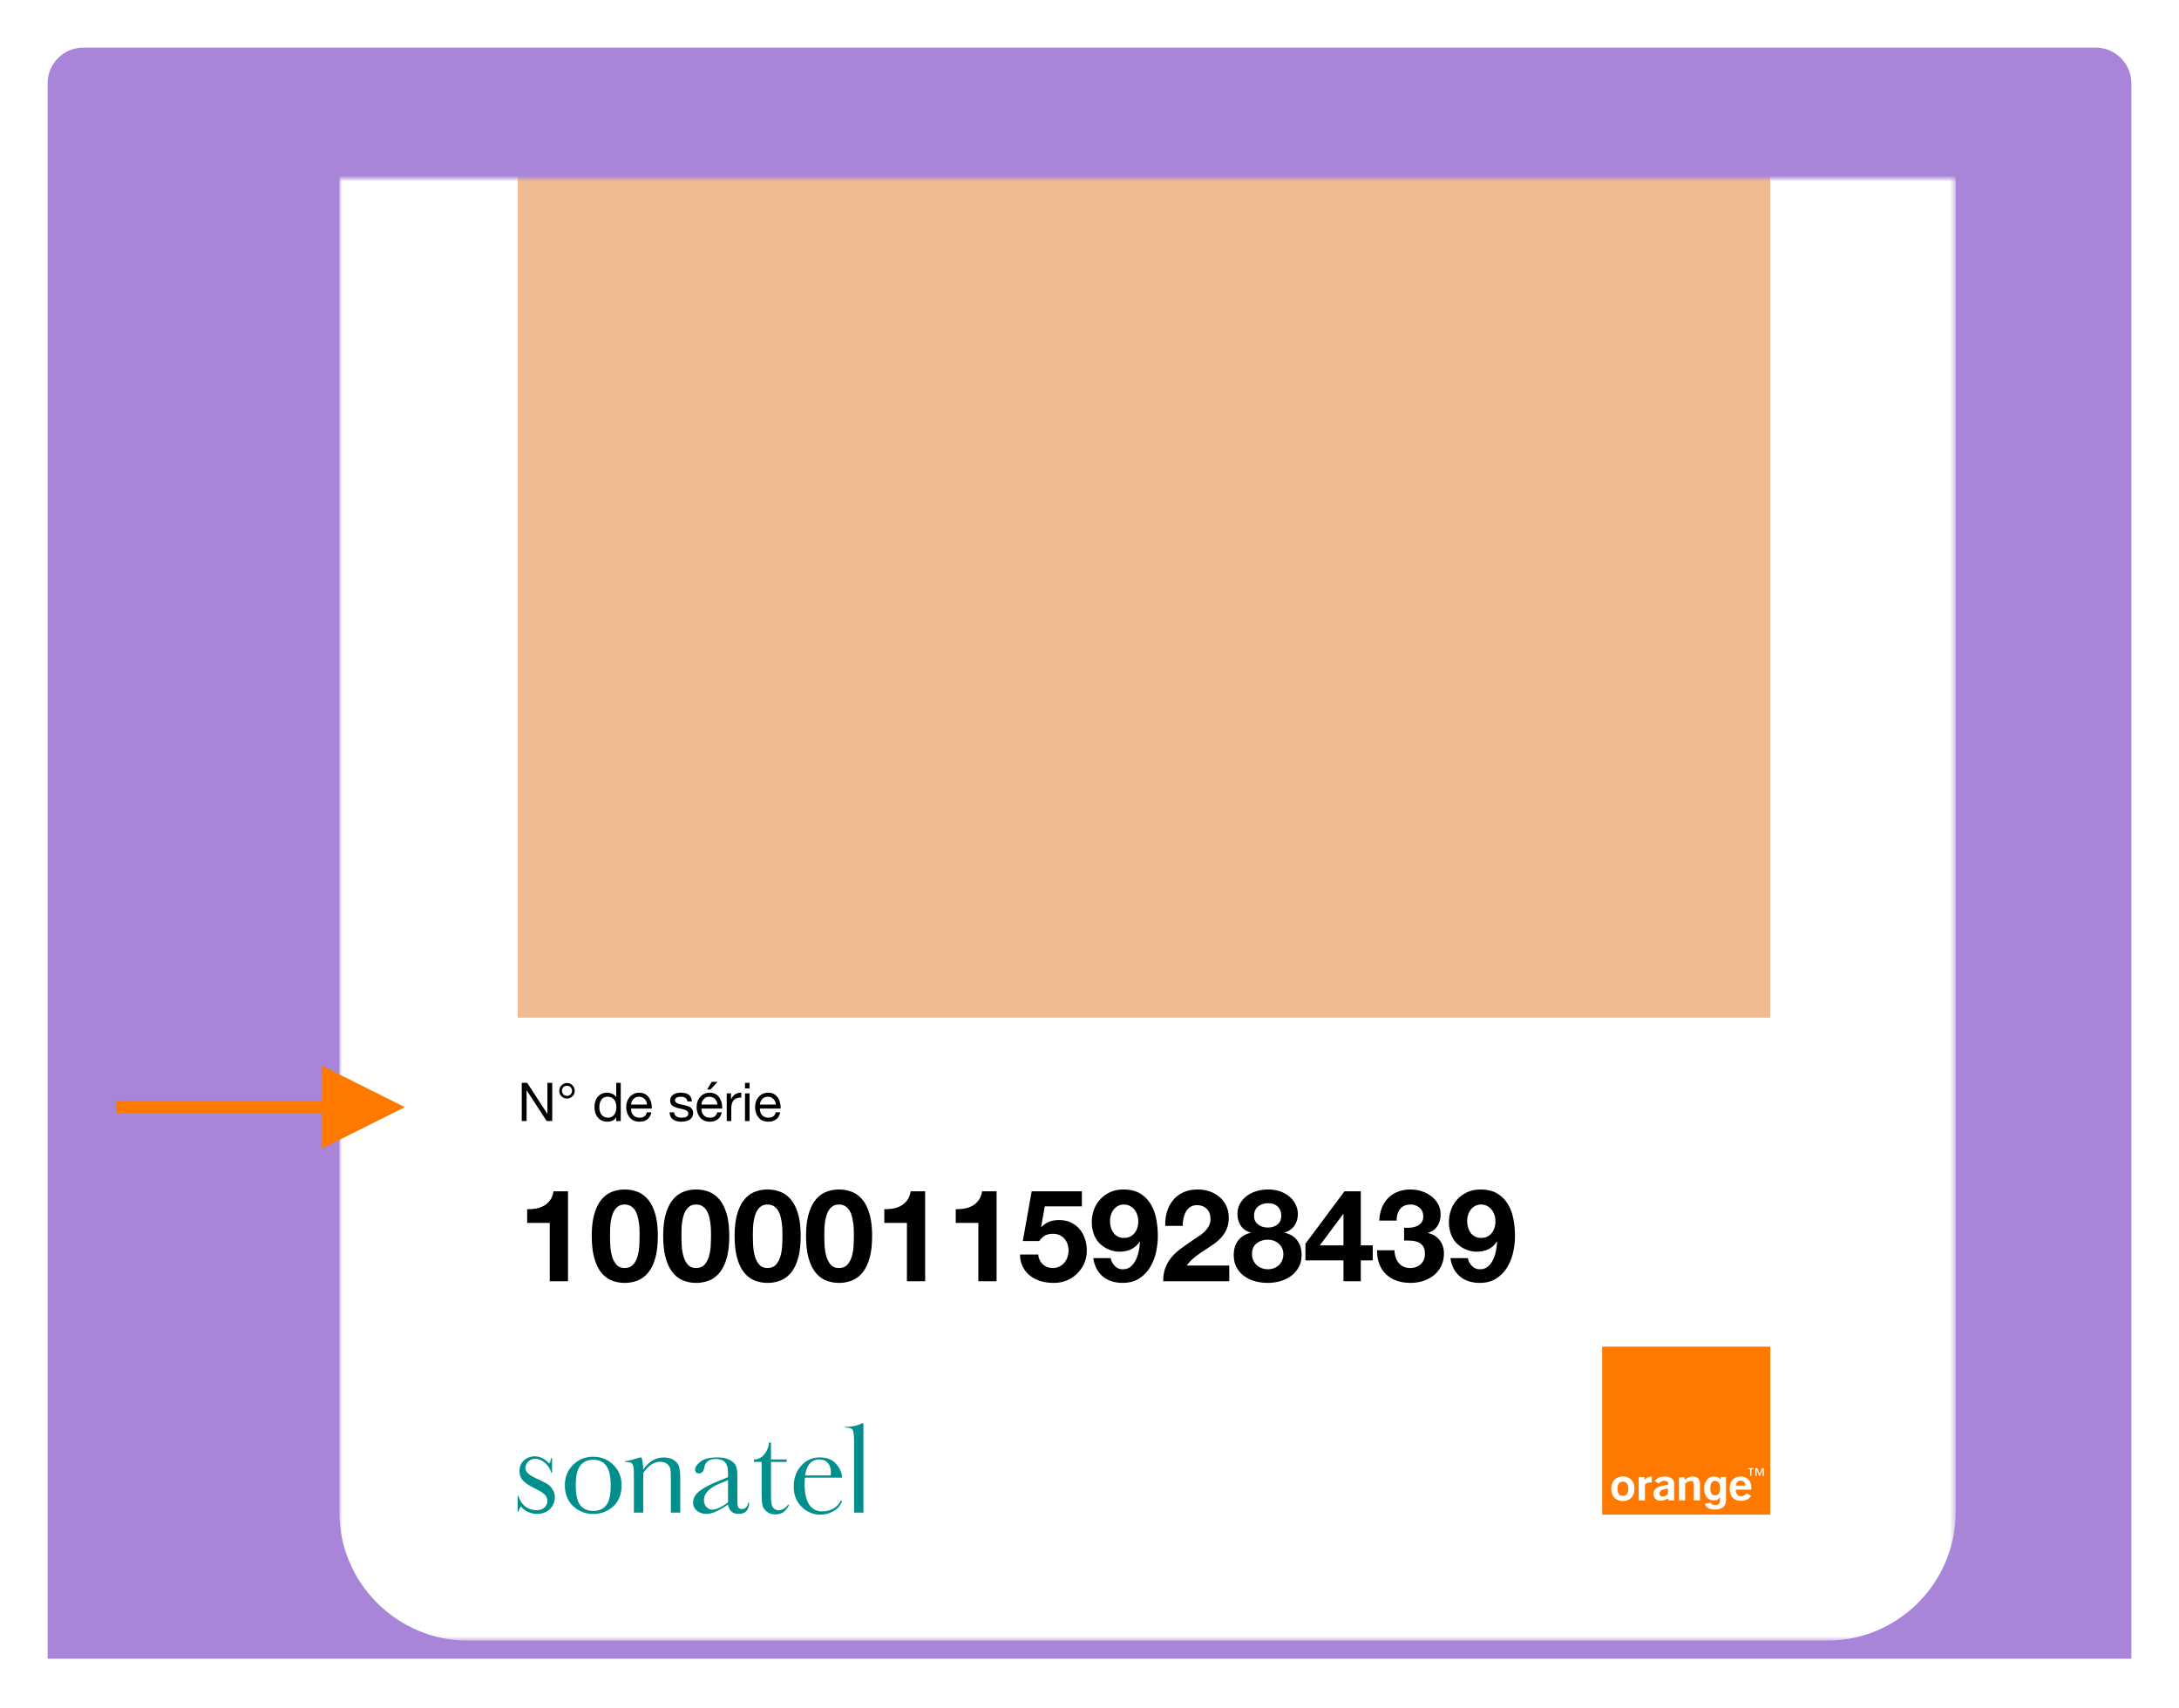 <svg xmlns="http://www.w3.org/2000/svg" xmlns:xlink="http://www.w3.org/1999/xlink" width="366" height="287" viewBox="0 0 366 287">
    <defs>
        <filter id="a" width="108.3%" height="108%" x="-4.2%" y="-4%" filterUnits="objectBoundingBox">
            <feOffset dy="2" in="SourceAlpha" result="shadowOffsetOuter1"/>
            <feGaussianBlur in="shadowOffsetOuter1" result="shadowBlurOuter1" stdDeviation="4"/>
            <feColorMatrix in="shadowBlurOuter1" result="shadowMatrixOuter1" values="0 0 0 0 0 0 0 0 0 0 0 0 0 0 0 0 0 0 0.05 0"/>
            <feMerge>
                <feMergeNode in="shadowMatrixOuter1"/>
                <feMergeNode in="SourceGraphic"/>
            </feMerge>
        </filter>
        <path id="b" d="M6 0h338a6 6 0 0 1 6 6v264.667H0V6a6 6 0 0 1 6-6z"/>
        <filter id="c" width="180.5%" height="153.8%" x="-40.3%" y="-26.8%" filterUnits="objectBoundingBox">
            <feOffset dx="10" dy="22" in="SourceAlpha" result="shadowOffsetOuter1"/>
            <feGaussianBlur in="shadowOffsetOuter1" result="shadowBlurOuter1" stdDeviation="17.5"/>
            <feColorMatrix in="shadowBlurOuter1" result="shadowMatrixOuter1" values="0 0 0 0 0 0 0 0 0 0 0 0 0 0 0 0 0 0 0.5 0"/>
            <feMerge>
                <feMergeNode in="shadowMatrixOuter1"/>
                <feMergeNode in="SourceGraphic"/>
            </feMerge>
        </filter>
        <path id="e" d="M0 .372h271.488v407.83H0z"/>
        <path id="g" d="M0 408.628h271.488V.798H0z"/>
    </defs>
    <g fill="none" fill-rule="evenodd" filter="url(#a)" transform="translate(8 6)">
        <mask id="d" fill="#fff">
            <use xlink:href="#b"/>
        </mask>
        <use fill="#A885D8" xlink:href="#b"/>
        <g filter="url(#c)" mask="url(#d)">
            <g transform="translate(39 -163)">
                <g transform="translate(0 .426)">
                    <mask id="f" fill="#fff">
                        <use xlink:href="#e"/>
                    </mask>
                    <path fill="#FFF" d="M249.909 408.202H21.579c-11.87 0-21.58-9.71-21.58-21.58V21.953C0 10.081 9.71.371 21.58.371h228.33c11.868 0 21.579 9.71 21.579 21.58v364.67c0 11.87-9.71 21.58-21.58 21.58" mask="url(#f)"/>
                </g>
                <mask id="h" fill="#fff">
                    <use xlink:href="#g"/>
                </mask>
                <path fill="#EFBC92" d="M29.948 303.973h210.395V121.838H29.948z" mask="url(#h)"/>
                <path fill="#000" d="M31.55 314.915l3.38 5.206h.018v-5.206h.809v6.418h-.935l-3.354-5.152h-.018v5.152h-.809v-6.418zM37.393 316.253a.85.85 0 0 0 .23.59c.153.171.358.257.615.257s.464-.086.615-.257a.85.85 0 0 0 .23-.59.821.821 0 0 0-.243-.597.807.807 0 0 0-.602-.248.801.801 0 0 0-.606.248.825.825 0 0 0-.24.597m.846-1.294c.36 0 .665.13.917.386.252.26.377.563.377.908 0 .367-.127.675-.38.923-.256.248-.56.374-.914.374-.365 0-.673-.124-.921-.369a1.248 1.248 0 0 1-.374-.928c0-.358.126-.663.378-.917.251-.25.557-.377.917-.377M43.669 319.05c0 .51.131.923.395 1.24a1.29 1.29 0 0 0 1.043.478c.437 0 .784-.162 1.038-.482.255-.32.383-.744.383-1.273 0-.525-.128-.951-.383-1.275-.254-.324-.619-.485-1.092-.485-.444 0-.785.16-1.025.482-.239.318-.36.757-.36 1.316zm3.596-4.135v6.42h-.764v-.63h-.018a1.2 1.2 0 0 1-.57.549c-.26.126-.565.189-.914.189-.641 0-1.158-.225-1.551-.675-.392-.45-.588-1.04-.588-1.771 0-.732.19-1.318.571-1.759.38-.44.894-.66 1.542-.66.305 0 .598.063.875.187.28.128.491.306.635.54h.018v-2.39h.764zM51.671 318.564a1.404 1.404 0 0 0-.41-.938 1.273 1.273 0 0 0-.938-.372c-.355 0-.655.116-.9.354-.246.237-.386.555-.422.956h2.67zm-1.294-1.985c.658 0 1.174.236 1.546.709.37.474.558 1.093.558 1.86v.09H49v.055c0 .45.128.807.387 1.075.257.266.611.401 1.06.401.666 0 1.067-.304 1.205-.908h.756c-.103.521-.328.913-.675 1.181-.349.267-.786.401-1.312.401-.732 0-1.286-.24-1.664-.72-.377-.479-.566-1.062-.566-1.745 0-.689.207-1.262.62-1.717.414-.455.935-.682 1.565-.682zM57.317 316.578c.63 0 1.095.12 1.398.364.303.242.469.607.5 1.093h-.765v-.01a.747.747 0 0 0-.329-.576c-.194-.132-.444-.196-.75-.196-.305 0-.546.05-.724.152a.483.483 0 0 0-.265.441c0 .174.078.313.234.417.155.106.392.194.71.266l.72.162c.45.1.79.252 1.025.455.233.2.35.477.35.831 0 .46-.178.822-.53 1.079-.355.257-.836.387-1.448.387-.593 0-1.064-.132-1.411-.392-.35-.261-.535-.655-.558-1.182h.764c.011.288.126.509.342.665.216.155.518.234.908.234.748 0 1.124-.232 1.124-.694a.55.55 0 0 0-.275-.484c-.182-.12-.574-.242-1.173-.368-.57-.115-.976-.274-1.222-.477-.247-.203-.369-.485-.369-.847 0-.394.156-.714.471-.956.315-.243.74-.364 1.273-.364M63.52 314.752l-1.177 1.288h-.576l.774-1.288h.98zm-.026 3.812a1.403 1.403 0 0 0-.408-.938 1.28 1.28 0 0 0-.941-.373c-.352 0-.653.117-.9.355-.244.237-.386.555-.422.956h2.67zm-1.295-1.985c.66 0 1.174.236 1.546.708.373.475.558 1.096.558 1.862v.09h-3.48v.054c0 .45.13.809.387 1.075.257.266.611.4 1.06.4.666 0 1.067-.303 1.206-.907h.755c-.103.521-.327.915-.674 1.181-.347.266-.786.401-1.313.401-.732 0-1.286-.24-1.663-.72-.378-.48-.567-1.062-.567-1.743 0-.69.207-1.265.62-1.718a2.025 2.025 0 0 1 1.565-.683zM67.513 316.578v.81c-.575 0-1 .15-1.273.453-.272.304-.408.775-.408 1.417v2.077h-.764v-4.649h.719v.978h.018c.354-.724.886-1.086 1.6-1.086h.108zM68.134 321.334h.764v-4.649h-.764v4.649zm0-5.485h.764v-.935h-.764v.935zM73.313 318.564a1.404 1.404 0 0 0-.41-.938 1.273 1.273 0 0 0-.939-.372c-.354 0-.655.116-.9.354-.245.237-.386.555-.422.956h2.67zm-1.295-1.985c.658 0 1.174.236 1.546.709.37.474.558 1.093.558 1.86v.09h-3.48v.055c0 .45.128.807.387 1.075.257.266.611.401 1.06.401.666 0 1.067-.304 1.206-.908h.755c-.103.521-.327.913-.674 1.181-.35.267-.786.401-1.313.401-.732 0-1.286-.24-1.663-.72-.378-.479-.567-1.062-.567-1.745 0-.689.207-1.262.62-1.717.414-.455.936-.682 1.565-.682zM35.343 348.244v-9.797h-3.798v-2.308a7.373 7.373 0 0 0 1.543-.12 4.064 4.064 0 0 0 1.338-.495c.396-.238.73-.55 1.003-.941.274-.387.454-.869.54-1.444h2.438v15.105h-3.064zM45.507 342.191c.028.611.118 1.201.27 1.77.15.568.391 1.053.722 1.456.331.403.806.604 1.424.604.633 0 1.119-.201 1.457-.604.338-.403.583-.888.734-1.456a8.406 8.406 0 0 0 .27-1.77 34.05 34.05 0 0 0 .043-1.564c0-.26-.004-.572-.011-.94a10.519 10.519 0 0 0-.302-2.287 3.53 3.53 0 0 0-.421-1.024 2.315 2.315 0 0 0-.712-.734c-.288-.187-.64-.28-1.058-.28-.417 0-.766.093-1.046.28-.28.187-.51.431-.69.734a3.98 3.98 0 0 0-.421 1.025c-.101.38-.173.766-.216 1.154-.043.388-.069.766-.076 1.133a34.05 34.05 0 0 0 .032 2.503m-2.664-5.265c.294-1 .694-1.802 1.197-2.406.504-.604 1.09-1.036 1.759-1.295a5.836 5.836 0 0 1 2.125-.388c.763 0 1.479.129 2.148.388.668.259 1.258.69 1.769 1.295.51.604.914 1.406 1.208 2.406.295 1 .443 2.233.443 3.7 0 1.511-.148 2.773-.443 3.788-.294 1.014-.697 1.823-1.208 2.427-.51.605-1.1 1.036-1.77 1.295a5.895 5.895 0 0 1-2.147.387 5.835 5.835 0 0 1-2.125-.387c-.669-.259-1.255-.69-1.759-1.295-.503-.604-.903-1.413-1.197-2.427-.295-1.015-.443-2.277-.443-3.787 0-1.468.148-2.701.443-3.701M57.505 342.191c.029.611.119 1.201.27 1.77.151.568.392 1.053.723 1.456.33.403.805.604 1.424.604.633 0 1.119-.201 1.457-.604.338-.403.582-.888.733-1.456a8.406 8.406 0 0 0 .27-1.77 34.05 34.05 0 0 0 .043-1.564c0-.26-.003-.572-.01-.94a10.519 10.519 0 0 0-.302-2.287 3.53 3.53 0 0 0-.421-1.024 2.315 2.315 0 0 0-.713-.734c-.287-.187-.64-.28-1.057-.28-.417 0-.766.093-1.047.28-.28.187-.51.431-.69.734a3.98 3.98 0 0 0-.42 1.025c-.102.38-.173.766-.217 1.154-.043.388-.068.766-.075 1.133-.007.367-.011.68-.011.939 0 .431.014.953.043 1.564m-2.665-5.265c.295-1 .694-1.802 1.198-2.406.503-.604 1.09-1.036 1.759-1.295a5.836 5.836 0 0 1 2.125-.388c.762 0 1.478.129 2.147.388.67.259 1.259.69 1.77 1.295.51.604.913 1.406 1.208 2.406.295 1 .442 2.233.442 3.7 0 1.511-.147 2.773-.442 3.788-.295 1.014-.698 1.823-1.208 2.427-.511.605-1.1 1.036-1.77 1.295a5.895 5.895 0 0 1-2.147.387 5.835 5.835 0 0 1-2.125-.387c-.67-.259-1.256-.69-1.76-1.295-.503-.604-.902-1.413-1.197-2.427-.295-1.015-.442-2.277-.442-3.787 0-1.468.147-2.701.442-3.701M69.503 342.191c.029.611.118 1.201.27 1.77.15.568.391 1.053.722 1.456.331.403.806.604 1.425.604.633 0 1.118-.201 1.456-.604.338-.403.583-.888.734-1.456a8.406 8.406 0 0 0 .27-1.77 34.05 34.05 0 0 0 .043-1.564c0-.26-.004-.572-.011-.94a10.519 10.519 0 0 0-.302-2.287 3.53 3.53 0 0 0-.421-1.024 2.315 2.315 0 0 0-.712-.734c-.288-.187-.64-.28-1.057-.28-.418 0-.766.093-1.047.28-.28.187-.51.431-.69.734a3.98 3.98 0 0 0-.421 1.025c-.101.38-.173.766-.216 1.154-.043.388-.068.766-.076 1.133a34.05 34.05 0 0 0 .032 2.503m-2.664-5.265c.295-1 .694-1.802 1.197-2.406.504-.604 1.09-1.036 1.759-1.295a5.836 5.836 0 0 1 2.126-.388c.762 0 1.478.129 2.147.388.669.259 1.258.69 1.77 1.295.51.604.913 1.406 1.208 2.406.294 1 .442 2.233.442 3.7 0 1.511-.148 2.773-.442 3.788-.295 1.014-.698 1.823-1.209 2.427-.51.605-1.1 1.036-1.77 1.295a5.895 5.895 0 0 1-2.146.387 5.835 5.835 0 0 1-2.126-.387c-.669-.259-1.255-.69-1.759-1.295-.503-.604-.902-1.413-1.197-2.427-.295-1.015-.443-2.277-.443-3.787 0-1.468.148-2.701.443-3.701M81.5 342.191c.03.611.12 1.201.27 1.77.151.568.392 1.053.723 1.456.331.403.806.604 1.424.604.633 0 1.119-.201 1.457-.604.338-.403.583-.888.734-1.456a8.406 8.406 0 0 0 .27-1.77 34.05 34.05 0 0 0 .042-1.564c0-.26-.003-.572-.01-.94a10.519 10.519 0 0 0-.302-2.287 3.53 3.53 0 0 0-.421-1.024 2.315 2.315 0 0 0-.712-.734c-.288-.187-.64-.28-1.058-.28-.417 0-.766.093-1.046.28-.28.187-.511.431-.69.734a3.98 3.98 0 0 0-.422 1.025c-.1.38-.172.766-.215 1.154-.044.388-.069.766-.076 1.133a34.05 34.05 0 0 0 .032 2.503m-2.665-5.265c.295-1 .695-1.802 1.198-2.406.504-.604 1.09-1.036 1.759-1.295a5.836 5.836 0 0 1 2.125-.388c.763 0 1.478.129 2.147.388.67.259 1.26.69 1.77 1.295.51.604.913 1.406 1.208 2.406.295 1 .443 2.233.443 3.7 0 1.511-.148 2.773-.443 3.788-.295 1.014-.697 1.823-1.208 2.427-.51.605-1.1 1.036-1.77 1.295a5.895 5.895 0 0 1-2.147.387 5.835 5.835 0 0 1-2.125-.387c-.67-.259-1.255-.69-1.759-1.295-.503-.604-.903-1.413-1.198-2.427-.294-1.015-.442-2.277-.442-3.787 0-1.468.148-2.701.442-3.701M95.332 348.244v-9.797h-3.798v-2.308a7.373 7.373 0 0 0 1.543-.12 4.064 4.064 0 0 0 1.338-.495c.396-.238.73-.55 1.004-.941.273-.387.453-.869.54-1.444h2.438v15.105h-3.065zM107.33 348.244v-9.797h-3.798v-2.308a7.373 7.373 0 0 0 1.543-.12 4.064 4.064 0 0 0 1.338-.495c.396-.238.73-.55 1.003-.941.274-.387.454-.869.54-1.444h2.438v15.105h-3.064zM118.487 335.664l-.604 3.43.043.044c.418-.417.864-.716 1.338-.896.475-.18 1.015-.27 1.619-.27.748 0 1.41.137 1.985.41a4.36 4.36 0 0 1 1.457 1.101c.395.46.697 1.003.906 1.63.209.625.313 1.29.313 1.995 0 .777-.151 1.5-.453 2.169a5.53 5.53 0 0 1-1.22 1.737 5.396 5.396 0 0 1-1.78 1.131 5.488 5.488 0 0 1-2.158.378 7.508 7.508 0 0 1-2.104-.29 5.253 5.253 0 0 1-1.78-.895 4.47 4.47 0 0 1-1.24-1.5c-.31-.597-.474-1.293-.486-2.082h3.064c.072.69.33 1.239.777 1.65.446.41 1.014.615 1.705.615a2.36 2.36 0 0 0 1.09-.248c.323-.165.596-.38.82-.647.222-.266.395-.575.517-.928a3.458 3.458 0 0 0 .01-2.19 2.595 2.595 0 0 0-.517-.908 2.45 2.45 0 0 0-.82-.603 2.636 2.636 0 0 0-1.1-.217c-.547 0-.993.099-1.338.291-.346.196-.67.502-.971.919h-2.763l1.49-8.351h8.437v2.525h-6.237zM132.837 340.746a2.16 2.16 0 0 0 .755-.617 2.67 2.67 0 0 0 .453-.894c.1-.338.151-.696.151-1.07a3.35 3.35 0 0 0-.162-1.023 2.898 2.898 0 0 0-.475-.908 2.36 2.36 0 0 0-.766-.635 2.2 2.2 0 0 0-1.035-.237c-.36 0-.684.079-.971.237a2.38 2.38 0 0 0-.734.624 2.74 2.74 0 0 0-.453.887c-.101.33-.151.669-.151 1.014 0 .36.046.708.14 1.047.093.338.234.638.42.906.188.264.429.482.724.645.295.168.636.25 1.025.25.417 0 .776-.075 1.079-.226m-2.59 4.929c.36.376.806.563 1.338.563.561 0 1.021-.162 1.381-.488.36-.322.647-.717.863-1.185.216-.467.37-.967.464-1.5a13.9 13.9 0 0 0 .184-1.424l-.044-.043c-.417.604-.906 1.036-1.467 1.293-.561.26-1.208.39-1.942.39-.647 0-1.28-.14-1.899-.42a4.752 4.752 0 0 1-1.575-1.133 4.373 4.373 0 0 1-.885-1.576 5.894 5.894 0 0 1-.28-1.79c0-.78.125-1.5.377-2.17a5.16 5.16 0 0 1 1.08-1.747 5.135 5.135 0 0 1 1.671-1.176c.648-.288 1.367-.432 2.158-.432 1.151 0 2.097.227 2.838.678a5.226 5.226 0 0 1 1.78 1.793c.446.74.755 1.579.928 2.514.173.935.26 1.877.26 2.825 0 .937-.109 1.87-.325 2.807a8.199 8.199 0 0 1-1.035 2.535 5.728 5.728 0 0 1-1.835 1.835c-.748.465-1.661.7-2.74.7-.648 0-1.252-.09-1.813-.269a4.395 4.395 0 0 1-1.489-.809 4.356 4.356 0 0 1-1.057-1.316 5.2 5.2 0 0 1-.54-1.77h2.914c.1.504.33.943.69 1.315M139.03 336.538a5.6 5.6 0 0 1 1.035-1.942 4.696 4.696 0 0 1 1.737-1.297c.698-.309 1.5-.464 2.406-.464.69 0 1.349.11 1.975.324a5.09 5.09 0 0 1 1.65.93c.475.4.853.899 1.133 1.489.281.59.421 1.25.421 1.983 0 .763-.122 1.417-.367 1.964a5.167 5.167 0 0 1-.97 1.458c-.403.425-.86.81-1.37 1.153-.512.347-1.026.689-1.544 1.027-.518.338-1.021.7-1.51 1.088-.49.39-.921.843-1.295 1.361h7.143v2.633h-11.092c0-.88.126-1.64.378-2.29a6.136 6.136 0 0 1 1.025-1.737 9.04 9.04 0 0 1 1.521-1.413 66.158 66.158 0 0 1 1.845-1.315 30 30 0 0 1 1.057-.703 7.022 7.022 0 0 0 1.025-.786c.31-.287.569-.61.777-.97.209-.36.313-.77.313-1.232 0-.732-.212-1.304-.637-1.716-.424-.408-.967-.615-1.629-.615-.446 0-.823.106-1.133.313-.309.209-.557.484-.744.82-.187.34-.32.714-.4 1.122-.078.412-.118.817-.118 1.221h-2.935a7.242 7.242 0 0 1 .302-2.406M154.33 338.717c.46.337 1 .506 1.619.506.647 0 1.187-.17 1.618-.506.432-.338.648-.83.648-1.478 0-.203-.03-.422-.087-.658a1.818 1.818 0 0 0-.334-.68 1.894 1.894 0 0 0-.69-.54c-.296-.143-.68-.215-1.155-.215-.302 0-.594.047-.874.14-.28.094-.529.227-.745.398a1.792 1.792 0 0 0-.507.649 2.09 2.09 0 0 0-.183.906c0 .648.23 1.14.69 1.478m-.82 6.01c.144.317.335.586.572.81.238.222.522.395.853.517a3.006 3.006 0 0 0 2.06 0 2.56 2.56 0 0 0 .82-.518c.238-.223.421-.492.55-.809a2.71 2.71 0 0 0 .195-1.036c0-.361-.07-.687-.205-.982a2.372 2.372 0 0 0-.561-.766 2.505 2.505 0 0 0-.82-.496 2.855 2.855 0 0 0-1.004-.173c-.748 0-1.38.204-1.899.615-.518.409-.776 1.002-.776 1.78 0 .39.071.742.215 1.058m-2.2-9.561a4.133 4.133 0 0 1 1.175-1.293 5.208 5.208 0 0 1 1.63-.777 6.58 6.58 0 0 1 1.834-.26c.935 0 1.726.145 2.373.433.648.287 1.17.634 1.565 1.046.395.408.68.847.852 1.315.173.47.26.888.26 1.262 0 .748-.184 1.405-.551 1.964-.367.563-.917.964-1.65 1.21v.041c.905.204 1.601.632 2.092 1.284.488.657.734 1.459.734 2.406 0 .806-.162 1.506-.486 2.094a4.436 4.436 0 0 1-1.283 1.469 5.786 5.786 0 0 1-1.813.874 7.543 7.543 0 0 1-2.072.29c-.733 0-1.442-.09-2.125-.269a5.504 5.504 0 0 1-1.834-.852 4.399 4.399 0 0 1-1.295-1.467c-.324-.59-.486-1.295-.486-2.115 0-.964.248-1.77.745-2.419.496-.645 1.197-1.077 2.104-1.295v-.04c-.734-.202-1.288-.584-1.662-1.146-.374-.56-.56-1.214-.56-1.964 0-.674.15-1.273.452-1.791M168.593 336.979l-3.906 5.244h3.971v-5.244h-.065zm-6.322 7.768v-2.803l6.56-8.806h2.74v9.085h2.007v2.524h-2.007v3.498h-2.913v-3.498h-6.387zM179.9 339.246a3.33 3.33 0 0 0 1.047-.25c.324-.135.59-.333.799-.593.208-.257.313-.605.313-1.034 0-.648-.216-1.146-.648-1.49a2.316 2.316 0 0 0-1.489-.517c-.776 0-1.363.253-1.758.766-.398.51-.587 1.153-.572 1.931h-2.913a6.431 6.431 0 0 1 .42-2.127 4.89 4.89 0 0 1 1.058-1.65 4.68 4.68 0 0 1 1.63-1.067c.632-.252 1.337-.378 2.114-.378.604 0 1.208.088 1.812.27a5.16 5.16 0 0 1 1.63.81c.482.357.874.796 1.176 1.315.302.518.453 1.115.453 1.791 0 .734-.176 1.38-.529 1.943-.352.559-.881.942-1.586 1.141v.045c.833.186 1.49.59 1.964 1.209.475.618.712 1.36.712 2.222 0 .792-.155 1.497-.464 2.115a4.619 4.619 0 0 1-1.24 1.554 5.494 5.494 0 0 1-1.792.948 6.859 6.859 0 0 1-2.115.323c-.848 0-1.622-.12-2.32-.365-.699-.246-1.292-.6-1.78-1.07a4.705 4.705 0 0 1-1.133-1.715c-.266-.676-.392-1.452-.377-2.33h2.913c.014.404.08.789.194 1.155.115.367.28.684.497.948.215.268.485.48.809.638.323.159.708.238 1.154.238.69 0 1.273-.214 1.748-.637.475-.424.712-1.005.712-1.739 0-.573-.111-1.012-.334-1.314a1.918 1.918 0 0 0-.853-.658 3.472 3.472 0 0 0-1.133-.238c-.41-.021-.802-.034-1.176-.034v-2.156c.331.029.684.029 1.058 0M192.826 340.746a2.16 2.16 0 0 0 .755-.617 2.67 2.67 0 0 0 .453-.894c.1-.338.151-.696.151-1.07a3.35 3.35 0 0 0-.162-1.023 2.898 2.898 0 0 0-.474-.908 2.36 2.36 0 0 0-.766-.635 2.2 2.2 0 0 0-1.036-.237c-.36 0-.684.079-.971.237a2.38 2.38 0 0 0-.734.624 2.74 2.74 0 0 0-.453.887c-.1.33-.151.669-.151 1.014 0 .36.047.708.14 1.047.094.338.234.638.42.906.188.264.429.482.724.645.295.168.636.25 1.025.25.417 0 .777-.075 1.079-.226m-2.59 4.929c.36.376.806.563 1.338.563.561 0 1.022-.162 1.381-.488.36-.322.648-.717.863-1.185.216-.467.37-.967.464-1.5a13.9 13.9 0 0 0 .184-1.424l-.043-.043c-.418.604-.907 1.036-1.468 1.293-.56.26-1.208.39-1.942.39-.647 0-1.28-.14-1.899-.42a4.752 4.752 0 0 1-1.575-1.133 4.373 4.373 0 0 1-.885-1.576 5.894 5.894 0 0 1-.28-1.79c0-.78.125-1.5.377-2.17a5.16 5.16 0 0 1 1.08-1.747 5.135 5.135 0 0 1 1.672-1.176c.647-.288 1.366-.432 2.157-.432 1.151 0 2.097.227 2.838.678a5.226 5.226 0 0 1 1.78 1.793c.446.74.756 1.579.928 2.514.173.935.26 1.877.26 2.825 0 .937-.109 1.87-.325 2.807a8.199 8.199 0 0 1-1.035 2.535 5.728 5.728 0 0 1-1.835 1.835c-.748.465-1.661.7-2.74.7-.647 0-1.252-.09-1.813-.269a4.395 4.395 0 0 1-1.489-.809 4.356 4.356 0 0 1-1.057-1.316 5.2 5.2 0 0 1-.54-1.77h2.914c.1.504.33.943.69 1.315" mask="url(#h)"/>
                <path fill="#FF7900" d="M212.117 387.46h28.226v-28.225h-28.226z" mask="url(#h)"/>
                <path fill="#FFF" d="M221.74 383.9c0 .263.168.51.468.51.324 0 .64-.134.957-.413v-.931c-.966.122-1.424.368-1.424.834zm1.45.827c-.4.261-.832.39-1.3.39-.732 0-1.165-.489-1.165-1.141 0-.88.807-1.345 2.474-1.534v-.22c0-.284-.217-.45-.617-.45-.399 0-.724.159-.958.45l-.7-.395c.367-.511.925-.768 1.675-.768 1.025 0 1.6.442 1.6 1.163 0 0-.002 2.842 0 2.849h-.917l-.092-.344zM225.016 381.247l.856-.12.093.467c.482-.353.867-.54 1.35-.54.808 0 1.224.428 1.224 1.277v2.735h-1.033v-2.555c0-.48-.125-.7-.5-.7-.307 0-.616.144-.965.437v2.818h-1.025v-3.82zM236.161 382.586c0-.526-.3-.834-.791-.834-.466 0-.757.3-.8.834h1.591zm-.775 2.556c-1.156 0-1.849-.745-1.849-2.038 0-1.307.7-2.051 1.833-2.051s1.807.72 1.807 2c0 .068-.007.134-.007.202h-2.617c.01.743.317 1.119.927 1.119.39 0 .647-.158.89-.502l.759.42c-.335.557-.934.85-1.743.85zM215.59 381.912c-.77 0-.913.696-.913 1.2 0 .501.143 1.199.914 1.199s.915-.698.915-1.2c0-.503-.144-1.199-.915-1.199m0 3.271c-1.021 0-1.944-.65-1.944-2.071 0-1.423.923-2.074 1.944-2.074s1.944.651 1.944 2.074c0 1.42-.923 2.071-1.944 2.071M218.244 381.141h.981v.462c.187-.25.651-.543 1.085-.543.041 0 .091 0 .133.007v.97h-.05c-.45 0-.943.07-1.101.419v2.614h-1.048v-3.929zM232.914 381.127v3.719c0 .658-.05 1.737-1.922 1.75-.774.005-1.487-.304-1.631-.979l1.02-.165c.042.194.161.387.738.387.538 0 .795-.256.795-.87v-.458l-.014-.014c-.166.291-.414.57-1.014.57-.916 0-1.639-.635-1.639-1.962 0-1.314.745-2.048 1.581-2.05.782-.002 1.075.355 1.14.545l-.01-.003.084-.47h.872zm-1.843 3.099c.784-.006.85-.804.85-1.326 0-.613-.3-1.113-.857-1.113-.373 0-.786.272-.786 1.156 0 .486.034 1.29.793 1.283zM239.275 380.95h-.214v-1.086h-.007l-.424 1.086h-.137l-.424-1.086h-.007v1.086h-.214v-1.298h.33l.387.985.381-.985h.33v1.298zm-1.692-1.126h-.406v1.126h-.214v-1.126h-.406v-.172h1.026v.172z" mask="url(#h)"/>
                <path fill="#008F8D" d="M68.667 385.461h.167c-.066 1.247-.618 1.87-1.793 1.87-.5 0-.897-.133-1.188-.395-.288-.266-.482-.66-.57-1.178-.736.518-1.403.912-2.009 1.178-.608.262-1.146.396-1.624.396-.61 0-1.136-.173-1.573-.52a1.672 1.672 0 0 1-.664-1.376c0-.746.376-1.395 1.11-1.95.737-.562 1.755-1.101 3.055-1.634l1.705-.688v-.436c0-.618-.04-1.066-.12-1.341-.082-.279-.296-.725-.636-.946-.34-.216-.787-.33-1.343-.33-1.108 0-1.726.57-1.856 1.3-.113.744-.419 1.118-.908 1.118-.44 0-.66-.209-.66-.635 0-.414.293-.856.889-1.33.593-.477 1.515-.713 2.776-.713.93 0 1.653.142 2.167.432.51.287.854.613 1.016.987.167.369.248.931.248 1.689v3.592c0 .837.007 1.389.115 1.617.131.264.372.354.676.354.495 0 .898-.354 1.02-1.06zm-3.384-3.787l-1.2.482c-1.895.755-2.837 1.71-2.837 2.852 0 .457.12.822.361 1.099.243.275.557.516.946.516.345 0 .746-.076 1.201-.302.455-.225.964-.46 1.529-.92v-3.727zM81.105 386.907c-.978 0-1.715-.394-2.211-1.178-.499-.783-.745-1.96-.745-3.521 0-.209.014-.529.049-.959h6.245c-.032-.829-.374-1.607-1.018-2.323-.644-.718-1.554-1.077-2.73-1.077-1.253 0-2.289.464-3.121 1.395-.835.932-1.25 2.097-1.25 3.501 0 .991.216 1.835.645 2.532a4.572 4.572 0 0 0 1.664 1.612 4.334 4.334 0 0 0 2.147.571c.822 0 1.577-.206 2.271-.622.696-.41 1.16-.983 1.392-1.715H84.2c-.56 1.187-1.759 1.784-3.095 1.784m-.483-8.717c1.697 0 1.947 1.506 1.947 2.144 0 .133-.007.282-.03.543h-4.31c.253-1.737 1.057-2.687 2.393-2.687M87.79 372.115c-.225.106-.646.333-1.244.439a9.43 9.43 0 0 1-1.577.154v.123c.654 0 1.06.122 1.237.37.167.243.251 1.06.251 2v11.924h1.569v-15.01h-.236zM57.06 379.403c-.13-.437-.42-.797-.869-1.092-.451-.304-1.03-.45-1.737-.45-.615 0-1.208.153-1.773.468-.572.306-1.273.962-1.636 1.61-.025-.795-.124-1.62-.295-2.077h-.297c-.843.246-1.667.534-2.467.622v.135c.521 0 .881.059 1.075.169.196.113.308.501.351.72.04.224.058.859.058 1.9v5.716h1.575v-6.639c.424-.636.874-1.113 1.352-1.43.475-.314.975-.474 1.5-.474.458 0 .836.117 1.133.347.298.232.48.496.552.802.065.298.097.8.097 1.505v5.89h1.577v-5.823c0-.835-.067-1.466-.196-1.9M75.134 378.599h-2.635v5.421c0 .833.033 1.387.106 1.678.067.284.191.586.423.757.228.176.507.277.77.277.512 0 1.2-.38 1.579-.976l.154.091c-.225.48-.564.934-1.025 1.24-.417.27-.899.33-1.34.33-.517 0-.97-.156-1.364-.464-.392-.31-.639-.676-.734-1.088-.097-.413-.14-1.145-.14-2.183v-5.084H69.63v-.408c1.779 0 2.525-1.98 2.525-2.832h.343v2.832h2.635M30.081 386.971h-.133v-2.656h.133c.495 1.721 1.81 2.392 3.086 2.392 1.365 0 1.782-1.028 1.782-1.43 0-.472-.142-.859-.432-1.165-.293-.298-.868-.661-1.728-1.082-.903-.443-1.552-.883-1.944-1.313-.392-.419-.588-.944-.588-1.563 0-.59.13-1.068.552-1.605.423-.531 1.243-.885 2.007-.885 1.01 0 1.82.521 2.419 1.208.162-.16.273-.541.352-.935h.14v2.501h-.145c-.17-.933-1.28-2.35-2.694-2.35-1.248 0-1.65 1.147-1.65 1.505 0 .39.149.637.447.923.288.288.843.62 1.665.992 1.237.563 1.977.932 2.408 1.63.432.694.435 1.066.435 1.566 0 .777-.676 2.63-3.017 2.63a3.576 3.576 0 0 1-2.681-1.247s-.378.516-.414.884M37.88 382.52c0-1.362.46-2.494 1.376-3.417.921-.908 2.043-1.37 3.381-1.37 1.345 0 2.482.462 3.397 1.377.915.92 1.372 2.056 1.372 3.41 0 1.498-.464 2.68-1.395 3.539-.932.854-2.054 1.284-3.374 1.284-1.313 0-2.438-.437-3.364-1.311-.926-.872-1.392-2.047-1.392-3.512m1.83.054c0 1.575.258 2.68.775 3.312.51.631 1.23.946 2.158.946.95 0 1.678-.315 2.176-.946.507-.631.757-1.737.757-3.312 0-1.561-.244-2.67-.748-3.334-.5-.664-1.232-.995-2.185-.995-.946 0-1.674.331-2.18.984-.5.665-.753 1.78-.753 3.345" mask="url(#h)"/>
            </g>
        </g>
        <path fill="#FF7900" fill-rule="nonzero" d="M46 179H11.5v-2H46v-6l14 7-14 7v-6z"/>
    </g>
</svg>
